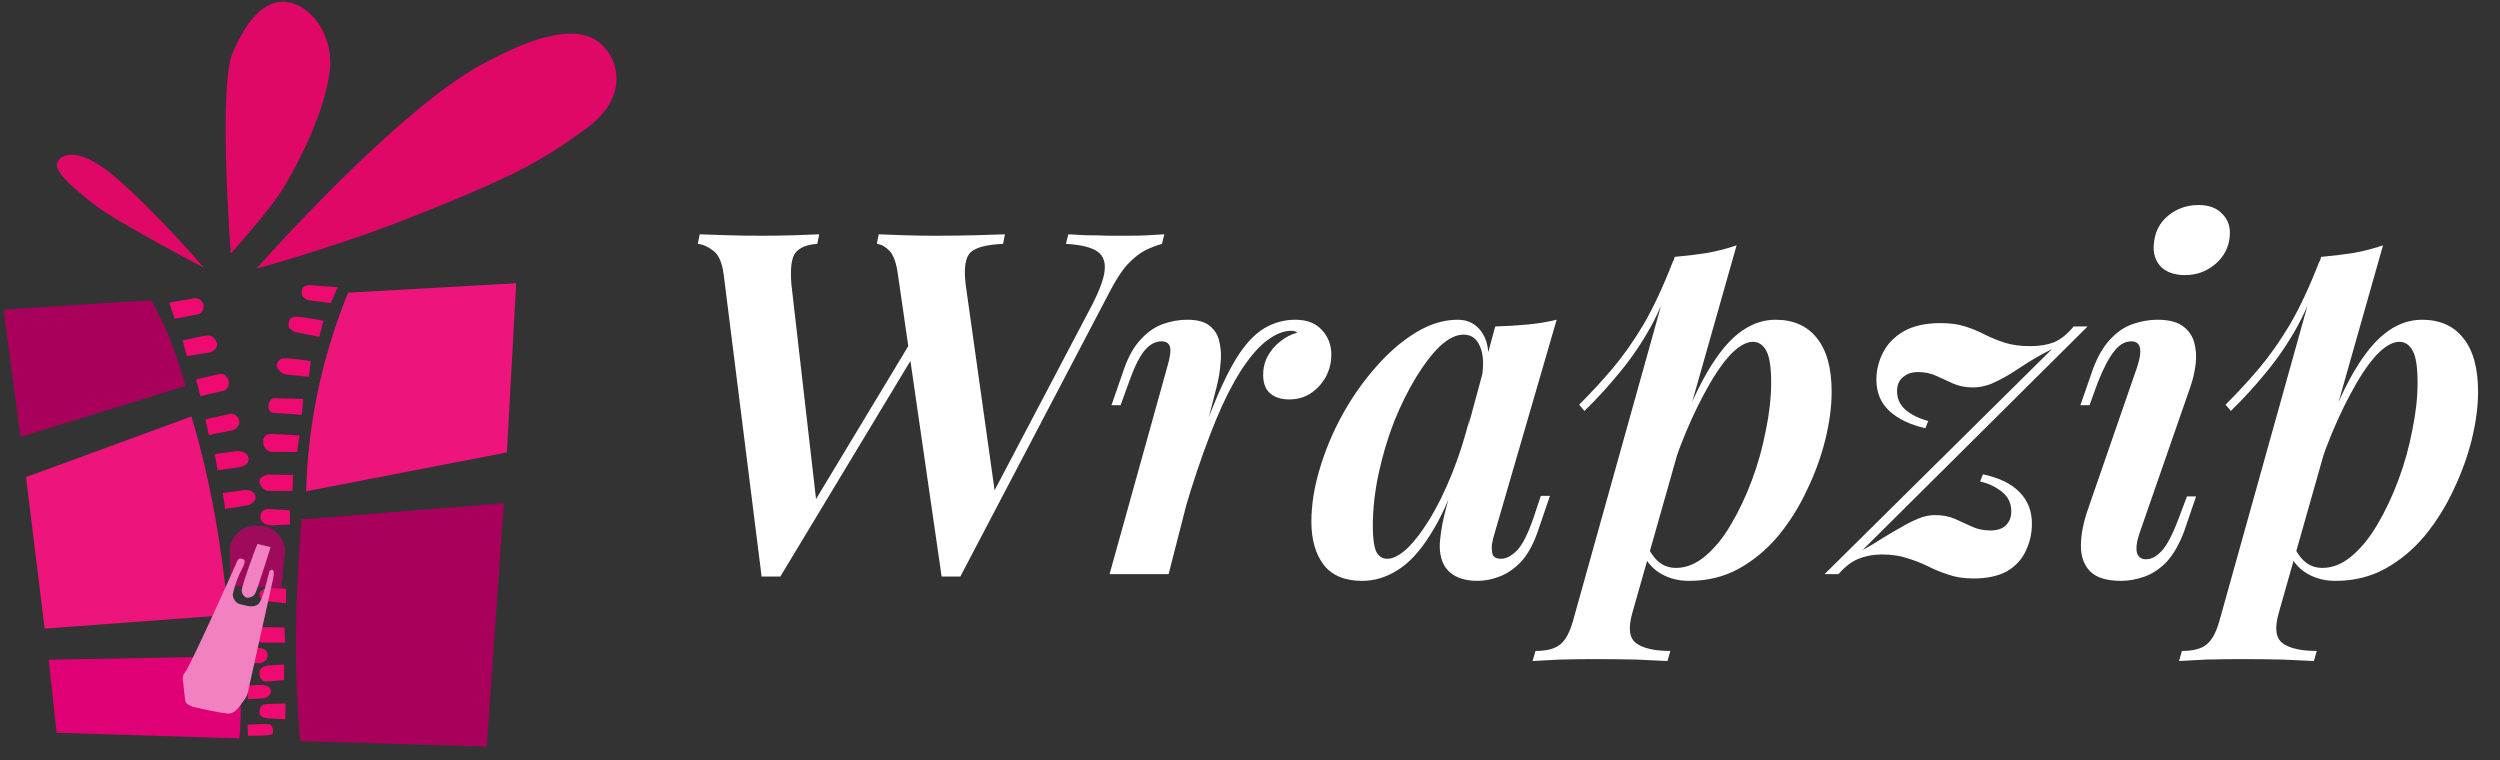 <svg width="125" height="38" viewBox="0 0 125 38" fill="none" xmlns="http://www.w3.org/2000/svg">
<rect x="0" y="0" width="125" height="38" fill="#333333" stroke="none"/>
<path fill-rule="evenodd" clip-rule="evenodd" d="M0.175 15.491L1.028 21.845L9.273 19.298C9.273 19.298 8.895 17.904 8.419 16.769C8.019 15.813 7.575 15.049 7.59 15.028C7.622 14.984 0.175 15.491 0.175 15.491Z" fill="#A9005B"/>
<path fill-rule="evenodd" clip-rule="evenodd" d="M15.307 24.563L25.344 22.621L25.809 14.162L17.405 14.633C16.099 17.845 15.399 21.155 15.307 24.563Z" fill="#ED147C"/>
<path fill-rule="evenodd" clip-rule="evenodd" d="M2.829 36.639L2.435 32.984L11.753 32.82C12.015 34.081 12.117 35.432 11.969 36.921L2.829 36.639Z" fill="#DF0075"/>
<path fill-rule="evenodd" clip-rule="evenodd" d="M24.331 37.328L15.015 37.056C14.669 33.347 14.777 29.611 15.078 25.972L25.195 25.163L24.331 37.328Z" fill="#A9005B"/>
<path fill-rule="evenodd" clip-rule="evenodd" d="M2.232 31.43L1.302 23.854L9.57 20.824C10.518 23.959 11.085 27.296 11.421 30.748L2.232 31.43Z" fill="#ED147C"/>
<path fill-rule="evenodd" clip-rule="evenodd" d="M8.463 15.133L8.734 15.937L9.958 15.704C9.958 15.704 10.248 15.541 10.166 15.223C10.084 14.906 9.745 14.908 9.745 14.908L8.463 15.133Z" fill="#EF0A71"/>
<path fill-rule="evenodd" clip-rule="evenodd" d="M9.128 17.024L9.344 17.807L10.562 17.607C10.562 17.607 10.923 17.415 10.848 17.169C10.773 16.924 10.606 16.739 10.291 16.782C9.977 16.825 9.128 17.024 9.128 17.024Z" fill="#EF0A71"/>
<path fill-rule="evenodd" clip-rule="evenodd" d="M9.804 18.973L10.019 19.805L11.243 19.52C11.243 19.52 11.484 19.372 11.436 19.089C11.389 18.806 11.199 18.683 11.037 18.695C10.876 18.708 9.804 18.973 9.804 18.973Z" fill="#EF0A71"/>
<path fill-rule="evenodd" clip-rule="evenodd" d="M10.443 21.754L10.272 20.967L11.551 20.684C11.551 20.684 11.92 20.702 11.96 21.047C12.001 21.392 11.655 21.503 11.655 21.503L10.443 21.754Z" fill="#EF0A71"/>
<path fill-rule="evenodd" clip-rule="evenodd" d="M10.876 23.518L10.741 22.701L11.806 22.561C11.806 22.561 12.353 22.507 12.425 22.912C12.492 23.293 11.93 23.362 11.93 23.362L10.876 23.518Z" fill="#EF0A71"/>
<path fill-rule="evenodd" clip-rule="evenodd" d="M11.137 24.657L11.257 25.446L12.405 25.259C12.405 25.259 12.843 25.12 12.771 24.799C12.699 24.478 12.26 24.495 12.26 24.495L11.137 24.657Z" fill="#EF0A71"/>
<path fill-rule="evenodd" clip-rule="evenodd" d="M16.173 16.038L15.959 16.84L14.775 16.609C14.775 16.609 14.375 16.476 14.426 16.185C14.478 15.893 14.569 15.849 14.818 15.839C15.067 15.828 16.173 16.038 16.173 16.038Z" fill="#EF0A71"/>
<path fill-rule="evenodd" clip-rule="evenodd" d="M13.829 18.28C13.829 18.28 13.871 17.929 14.181 17.914C14.491 17.899 15.539 18.049 15.539 18.049L15.444 18.84L14.325 18.725C14.325 18.725 13.942 18.689 13.829 18.28Z" fill="#EF0A71"/>
<path fill-rule="evenodd" clip-rule="evenodd" d="M15.091 20.738L15.16 19.947L13.707 19.912C13.707 19.912 13.496 19.898 13.43 20.241C13.364 20.584 13.658 20.645 13.658 20.645L15.091 20.738Z" fill="#EF0A71"/>
<path fill-rule="evenodd" clip-rule="evenodd" d="M14.973 21.774L14.851 22.601L13.563 22.595C13.563 22.595 13.223 22.548 13.165 22.178C13.11 21.822 13.314 21.681 13.639 21.698C13.821 21.707 14.973 21.774 14.973 21.774Z" fill="#EF0A71"/>
<path fill-rule="evenodd" clip-rule="evenodd" d="M14.624 24.548L14.647 23.747L13.421 23.73C13.421 23.73 12.989 23.801 12.975 24.049C12.961 24.298 13.248 24.539 13.364 24.541C13.479 24.543 14.624 24.548 14.624 24.548Z" fill="#EF0A71"/>
<path fill-rule="evenodd" clip-rule="evenodd" d="M14.495 25.511L14.498 26.221L13.54 26.272C13.54 26.272 13.024 26.234 13.018 25.853C13.013 25.458 13.382 25.453 13.382 25.453L14.495 25.511Z" fill="#EF0A71"/>
<path fill-rule="evenodd" clip-rule="evenodd" d="M14.305 30.159C14.305 30.159 14.288 29.5 14.308 29.453C14.327 29.406 13.408 29.413 13.408 29.413C13.408 29.413 12.95 29.454 12.971 29.744C12.992 30.035 13.346 30.068 13.346 30.068L14.305 30.159Z" fill="#EF0A71"/>
<path fill-rule="evenodd" clip-rule="evenodd" d="M14.252 32.13L14.227 31.376L13.113 31.355C13.113 31.355 12.753 31.379 12.755 31.74C12.758 32.102 13.062 32.131 13.169 32.135C13.277 32.14 14.252 32.13 14.252 32.13Z" fill="#EF0A71"/>
<path fill-rule="evenodd" clip-rule="evenodd" d="M14.203 34.005L14.206 33.22L13.318 33.286C13.318 33.286 12.935 33.341 12.973 33.69C13.011 34.039 13.178 34.067 13.312 34.072C13.445 34.078 14.203 34.005 14.203 34.005Z" fill="#EF0A71"/>
<path fill-rule="evenodd" clip-rule="evenodd" d="M12.377 34.288C12.377 34.288 12.391 34.976 12.39 34.961C12.389 34.946 13.147 34.923 13.147 34.923C13.147 34.923 13.556 34.856 13.544 34.554C13.532 34.242 13.119 34.246 12.977 34.246C12.835 34.245 12.377 34.288 12.377 34.288Z" fill="#EF0A71"/>
<path fill-rule="evenodd" clip-rule="evenodd" d="M14.279 35.18L14.259 35.966L13.397 35.918C13.397 35.918 12.984 35.9 12.978 35.638C12.972 35.377 13.055 35.219 13.312 35.201C13.569 35.184 14.279 35.18 14.279 35.18Z" fill="#EF0A71"/>
<path fill-rule="evenodd" clip-rule="evenodd" d="M12.384 36.231L12.393 36.789C12.393 36.789 13.329 36.781 13.353 36.76C13.377 36.738 13.657 36.78 13.653 36.593C13.649 36.407 13.581 36.224 13.446 36.206C13.31 36.188 12.384 36.231 12.384 36.231Z" fill="#EF0A71"/>
<path fill-rule="evenodd" clip-rule="evenodd" d="M11.965 32.396L12.951 32.393C12.951 32.393 13.359 32.395 13.379 32.733C13.402 33.106 13.003 33.159 13.003 33.159L12.07 33.173L11.965 32.396Z" fill="#EF0A71"/>
<path fill-rule="evenodd" clip-rule="evenodd" d="M16.883 14.364L16.534 15.15L15.466 15.017C15.466 15.017 15.052 14.945 15.089 14.572C15.119 14.271 15.379 14.241 15.553 14.261L16.883 14.364Z" fill="#EF0A71"/>
<path fill-rule="evenodd" clip-rule="evenodd" d="M11.513 29.28L14.069 29.419L14.257 27.441C14.257 27.441 14.085 26.344 13.007 26.288C11.605 26.215 11.502 27.389 11.502 27.389L11.513 29.28Z" fill="#9F0B5B"/>
<path fill-rule="evenodd" clip-rule="evenodd" d="M12.32 29.886C12.32 29.886 12.066 29.762 12.087 29.497C12.109 29.232 12.791 27.34 12.878 27.2L13.53 27.356C13.53 27.356 12.884 29.439 12.756 29.678C12.627 29.917 12.32 29.886 12.32 29.886Z" fill="#F281C1"/>
<path fill-rule="evenodd" clip-rule="evenodd" d="M9.848 35.39C9.848 35.39 9.294 35.304 9.259 35.025C9.2 34.56 9.164 34.162 9.164 34.162C9.164 34.162 9.059 33.831 9.242 33.63C9.501 33.346 11.791 28.221 11.791 28.221C11.791 28.221 11.888 27.889 12.027 27.927C12.166 27.966 12.382 27.921 12.08 28.488C11.778 29.055 11.638 29.715 11.638 29.715C11.638 29.715 11.636 30.125 12.039 30.219C12.442 30.312 12.69 30.39 12.918 30.201C13.147 30.013 13.432 28.661 13.472 28.569C13.512 28.476 13.789 28.34 13.652 28.959L12.463 34.302C12.463 34.302 12.406 34.753 12.229 34.974C11.98 35.283 11.786 35.721 11.353 35.676C10.919 35.632 9.848 35.39 9.848 35.39Z" fill="#F281C1"/>
<path fill-rule="evenodd" clip-rule="evenodd" d="M12.831 13.425C12.831 13.425 19.71 5.601 24.107 3.21C28.093 1.042 29.723 1.467 30.482 2.724C30.482 2.724 31.814 4.632 29.231 6.487C28.644 6.909 27.594 7.671 26.222 8.39C24.64 9.219 22.644 10.027 20.662 10.819C16.786 12.365 12.831 13.425 12.831 13.425Z" fill="#DF0866"/>
<path fill-rule="evenodd" clip-rule="evenodd" d="M11.538 12.673C11.538 12.673 10.902 4.327 11.635 2.63C12.369 0.933 13.284 -0.053 14.377 0.102C15.469 0.257 16.756 1.682 16.471 3.682C16.185 5.683 14.988 8.017 14.231 9.294C13.502 10.525 11.538 12.673 11.538 12.673Z" fill="#DF0866"/>
<path fill-rule="evenodd" clip-rule="evenodd" d="M10.192 13.383C10.192 13.383 5.969 11.177 4.804 10.29C3.638 9.403 2.887 8.705 2.844 8.279C2.801 7.852 3.688 7.055 5.808 8.892C7.928 10.73 10.192 13.383 10.192 13.383Z" fill="#DF0866"/>
<path d="M46.169 16.971L39.017 28.827H38.081L36.185 13.731C36.105 13.123 35.929 12.723 35.657 12.531C35.385 12.323 35.129 12.211 34.889 12.195L34.985 11.715C35.369 11.731 35.833 11.747 36.377 11.763C36.921 11.779 37.473 11.787 38.033 11.787C38.641 11.787 39.201 11.779 39.713 11.763C40.225 11.747 40.641 11.731 40.961 11.715L40.865 12.195C40.353 12.227 39.993 12.371 39.785 12.627C39.577 12.867 39.505 13.395 39.569 14.211L40.841 25.299L40.289 25.803L45.977 16.371L46.169 16.971ZM54.569 15.315C55.001 14.483 55.225 13.851 55.241 13.419C55.257 12.987 55.097 12.683 54.761 12.507C54.425 12.331 53.937 12.227 53.297 12.195L53.417 11.715C53.657 11.731 53.953 11.747 54.305 11.763C54.673 11.763 55.041 11.771 55.409 11.787C55.793 11.787 56.129 11.787 56.417 11.787C56.801 11.787 57.129 11.779 57.401 11.763C57.689 11.747 57.961 11.731 58.217 11.715L58.097 12.195C57.809 12.275 57.521 12.387 57.233 12.531C56.961 12.675 56.673 12.907 56.369 13.227C56.081 13.547 55.785 14.003 55.481 14.595L48.017 28.827H47.081L44.897 13.731C44.817 13.139 44.673 12.739 44.465 12.531C44.257 12.323 44.049 12.211 43.841 12.195L43.937 11.715C44.289 11.731 44.713 11.747 45.209 11.763C45.721 11.779 46.233 11.787 46.745 11.787C47.465 11.787 48.129 11.779 48.737 11.763C49.361 11.747 49.865 11.731 50.249 11.715L50.153 12.195C49.353 12.227 48.817 12.363 48.545 12.603C48.273 12.843 48.185 13.379 48.281 14.211L49.793 24.963L49.241 25.443L54.569 15.315ZM58.43 28.707H55.478L58.358 18.363C58.502 17.883 58.55 17.547 58.502 17.355C58.454 17.163 58.31 17.067 58.07 17.067C57.766 17.067 57.486 17.219 57.23 17.523C56.974 17.827 56.71 18.363 56.438 19.131L56.03 20.259H55.574L56.198 18.459C56.422 17.819 56.702 17.323 57.038 16.971C57.374 16.603 57.742 16.347 58.142 16.203C58.542 16.059 58.95 15.987 59.366 15.987C59.878 15.987 60.254 16.091 60.494 16.299C60.75 16.507 60.91 16.779 60.974 17.115C61.054 17.451 61.07 17.819 61.022 18.219C60.99 18.603 60.926 18.979 60.83 19.347L58.43 28.707ZM64.574 16.539C64.222 16.539 63.862 16.667 63.494 16.923C63.126 17.163 62.742 17.555 62.342 18.099C61.942 18.643 61.534 19.363 61.118 20.259C60.718 21.139 60.302 22.219 59.87 23.499C59.438 24.763 59.006 26.259 58.574 27.987L59.15 24.795C59.646 23.115 60.11 21.715 60.542 20.595C60.99 19.459 61.422 18.555 61.838 17.883C62.27 17.195 62.726 16.707 63.206 16.419C63.686 16.131 64.206 15.987 64.766 15.987C65.342 15.987 65.782 16.155 66.086 16.491C66.406 16.827 66.566 17.243 66.566 17.739C66.566 18.139 66.47 18.515 66.278 18.867C66.086 19.203 65.83 19.475 65.51 19.683C65.206 19.875 64.854 19.971 64.454 19.971C64.054 19.971 63.734 19.867 63.494 19.659C63.27 19.451 63.158 19.147 63.158 18.747C63.158 18.395 63.238 18.075 63.398 17.787C63.558 17.499 63.766 17.259 64.022 17.067C64.278 16.859 64.558 16.715 64.862 16.635C64.83 16.603 64.79 16.579 64.742 16.563C64.694 16.547 64.638 16.539 64.574 16.539ZM69.361 27.939C69.649 27.939 69.977 27.771 70.345 27.435C70.713 27.083 71.089 26.595 71.473 25.971C71.857 25.347 72.225 24.603 72.577 23.739C72.929 22.875 73.233 21.931 73.489 20.907L72.985 23.499C72.521 24.859 72.025 25.947 71.497 26.763C70.985 27.579 70.441 28.163 69.865 28.515C69.305 28.867 68.721 29.043 68.113 29.043C67.249 29.043 66.609 28.779 66.193 28.251C65.777 27.707 65.569 26.987 65.569 26.091C65.569 25.259 65.705 24.387 65.977 23.475C66.249 22.547 66.625 21.643 67.105 20.763C67.601 19.867 68.161 19.067 68.785 18.363C69.409 17.643 70.073 17.067 70.777 16.635C71.481 16.203 72.185 15.987 72.889 15.987C73.433 15.987 73.849 16.219 74.137 16.683C74.425 17.131 74.497 17.819 74.353 18.747L74.089 18.891C74.201 18.219 74.169 17.691 73.993 17.307C73.833 16.923 73.561 16.731 73.177 16.731C72.809 16.731 72.417 16.923 72.001 17.307C71.601 17.691 71.201 18.211 70.801 18.867C70.401 19.523 70.033 20.267 69.697 21.099C69.377 21.931 69.121 22.795 68.929 23.691C68.737 24.587 68.641 25.459 68.641 26.307C68.641 26.899 68.697 27.323 68.809 27.579C68.937 27.819 69.121 27.939 69.361 27.939ZM74.761 16.323C75.337 16.307 75.873 16.275 76.369 16.227C76.881 16.179 77.369 16.099 77.833 15.987L74.737 26.643C74.673 26.835 74.625 27.035 74.593 27.243C74.577 27.435 74.593 27.603 74.641 27.747C74.705 27.875 74.841 27.939 75.049 27.939C75.305 27.939 75.569 27.803 75.841 27.531C76.113 27.259 76.393 26.707 76.681 25.875L77.041 24.795H77.497L76.897 26.547C76.673 27.203 76.393 27.715 76.057 28.083C75.721 28.435 75.361 28.683 74.977 28.827C74.609 28.971 74.241 29.043 73.873 29.043C73.105 29.043 72.561 28.803 72.241 28.323C72.033 27.971 71.953 27.539 72.001 27.027C72.049 26.515 72.153 25.963 72.313 25.371L74.761 16.323ZM87.646 17.091C87.294 17.091 86.902 17.323 86.47 17.787C86.054 18.251 85.63 18.891 85.198 19.707C84.766 20.507 84.358 21.411 83.974 22.419C83.606 23.427 83.286 24.483 83.014 25.587L83.47 23.091C84.03 21.395 84.59 20.027 85.15 18.987C85.71 17.947 86.286 17.187 86.878 16.707C87.47 16.227 88.102 15.987 88.774 15.987C89.67 15.987 90.358 16.291 90.838 16.899C91.334 17.507 91.582 18.403 91.582 19.587C91.582 20.323 91.478 21.115 91.27 21.963C91.062 22.811 90.758 23.651 90.358 24.483C89.974 25.315 89.494 26.083 88.918 26.787C88.342 27.475 87.678 28.027 86.926 28.443C86.19 28.843 85.366 29.043 84.454 29.043C83.942 29.043 83.486 28.931 83.086 28.707C82.686 28.483 82.39 28.171 82.198 27.771L82.39 27.363C82.582 27.731 82.79 27.995 83.014 28.155C83.238 28.315 83.502 28.395 83.806 28.395C84.302 28.395 84.782 28.203 85.246 27.819C85.726 27.419 86.158 26.891 86.542 26.235C86.942 25.563 87.294 24.819 87.598 24.003C87.902 23.187 88.134 22.355 88.294 21.507C88.47 20.659 88.558 19.867 88.558 19.131C88.558 18.363 88.478 17.835 88.318 17.547C88.158 17.243 87.934 17.091 87.646 17.091ZM83.734 12.843C84.294 12.795 84.83 12.731 85.342 12.651C85.87 12.555 86.366 12.427 86.83 12.267L81.622 30.627C81.398 31.395 81.462 31.907 81.814 32.163C82.166 32.419 82.734 32.547 83.518 32.547L83.374 33.051C83.006 33.035 82.494 33.011 81.838 32.979C81.182 32.963 80.494 32.955 79.774 32.955C79.182 32.955 78.582 32.963 77.974 32.979C77.366 33.011 76.918 33.035 76.63 33.051L76.774 32.547C77.35 32.547 77.766 32.435 78.022 32.211C78.278 32.003 78.486 31.619 78.646 31.059L83.734 12.843ZM78.958 20.235C79.566 19.627 80.126 19.019 80.638 18.411C81.166 17.787 81.678 17.059 82.174 16.227C82.67 15.379 83.166 14.315 83.662 13.035L83.734 13.419C83.398 14.523 82.998 15.499 82.534 16.347C82.07 17.179 81.558 17.931 80.998 18.603C80.454 19.275 79.862 19.923 79.222 20.547L78.958 20.235ZM93.124 27.507C93.476 27.315 93.812 27.115 94.132 26.907C94.468 26.699 94.78 26.515 95.068 26.355C95.372 26.179 95.66 26.035 95.932 25.923C96.204 25.811 96.476 25.755 96.748 25.755C97.132 25.755 97.468 25.819 97.756 25.947C98.044 26.075 98.324 26.203 98.596 26.331C98.868 26.459 99.18 26.523 99.532 26.523C99.868 26.523 100.124 26.435 100.3 26.259C100.476 26.083 100.564 25.851 100.564 25.563C100.564 25.163 100.412 24.843 100.108 24.603C99.804 24.347 99.436 24.171 99.004 24.075L99.148 23.715C99.964 23.891 100.572 24.187 100.972 24.603C101.388 25.019 101.596 25.547 101.596 26.187C101.596 26.667 101.492 27.123 101.284 27.555C101.092 27.971 100.78 28.307 100.348 28.563C99.916 28.803 99.356 28.923 98.668 28.923C98.188 28.923 97.772 28.859 97.42 28.731C97.068 28.619 96.732 28.483 96.412 28.323C96.092 28.163 95.748 28.027 95.38 27.915C95.012 27.787 94.58 27.723 94.084 27.723C93.668 27.723 93.284 27.795 92.932 27.939C92.596 28.067 92.26 28.323 91.924 28.707H91.228L102.604 17.451C102.22 17.643 101.844 17.851 101.476 18.075C101.124 18.299 100.788 18.515 100.468 18.723C100.148 18.915 99.836 19.075 99.532 19.203C99.228 19.315 98.94 19.371 98.668 19.371C98.284 19.371 97.948 19.307 97.66 19.179C97.372 19.051 97.092 18.923 96.82 18.795C96.548 18.667 96.244 18.603 95.908 18.603C95.588 18.603 95.332 18.691 95.14 18.867C94.948 19.027 94.852 19.259 94.852 19.563C94.852 19.931 94.996 20.243 95.284 20.499C95.572 20.739 95.948 20.923 96.412 21.051L96.268 21.411C95.5 21.235 94.9 20.947 94.468 20.547C94.036 20.147 93.82 19.627 93.82 18.987C93.82 18.507 93.932 18.051 94.156 17.619C94.38 17.187 94.724 16.835 95.188 16.563C95.668 16.291 96.284 16.155 97.036 16.155C97.5 16.155 97.908 16.211 98.26 16.323C98.612 16.435 98.94 16.571 99.244 16.731C99.564 16.891 99.9 17.027 100.252 17.139C100.604 17.251 101.028 17.307 101.524 17.307C101.972 17.307 102.364 17.243 102.7 17.115C103.036 16.971 103.364 16.707 103.684 16.323H104.38L93.124 27.507ZM107.693 12.195C107.741 11.603 107.981 11.131 108.413 10.779C108.845 10.427 109.349 10.251 109.925 10.251C110.453 10.251 110.853 10.403 111.125 10.707C111.413 10.995 111.533 11.371 111.485 11.835C111.437 12.379 111.197 12.835 110.765 13.203C110.333 13.571 109.829 13.755 109.253 13.755C108.725 13.755 108.317 13.611 108.029 13.323C107.757 13.019 107.645 12.643 107.693 12.195ZM106.853 18.363C107.141 17.499 107.045 17.067 106.565 17.067C106.245 17.067 105.957 17.235 105.701 17.571C105.445 17.891 105.173 18.411 104.885 19.131L104.477 20.259H104.021L104.645 18.459C104.885 17.819 105.173 17.323 105.509 16.971C105.845 16.603 106.221 16.347 106.637 16.203C107.053 16.059 107.461 15.987 107.861 15.987C108.421 15.987 108.845 16.091 109.133 16.299C109.421 16.507 109.613 16.779 109.709 17.115C109.805 17.451 109.829 17.819 109.781 18.219C109.733 18.603 109.645 18.979 109.517 19.347L106.973 26.667C106.829 27.099 106.789 27.427 106.853 27.651C106.917 27.859 107.069 27.963 107.309 27.963C107.565 27.963 107.821 27.827 108.077 27.555C108.349 27.267 108.637 26.715 108.941 25.899L109.349 24.819H109.805L109.205 26.571C108.965 27.211 108.677 27.715 108.341 28.083C108.005 28.435 107.637 28.683 107.237 28.827C106.837 28.971 106.445 29.043 106.061 29.043C105.357 29.043 104.845 28.891 104.525 28.587C104.205 28.267 104.045 27.835 104.045 27.291C104.045 26.731 104.173 26.091 104.429 25.371L106.853 18.363ZM119.967 17.091C119.615 17.091 119.223 17.323 118.791 17.787C118.375 18.251 117.951 18.891 117.519 19.707C117.087 20.507 116.679 21.411 116.295 22.419C115.927 23.427 115.607 24.483 115.335 25.587L115.791 23.091C116.351 21.395 116.911 20.027 117.471 18.987C118.031 17.947 118.607 17.187 119.199 16.707C119.791 16.227 120.423 15.987 121.095 15.987C121.991 15.987 122.679 16.291 123.159 16.899C123.655 17.507 123.903 18.403 123.903 19.587C123.903 20.323 123.799 21.115 123.591 21.963C123.383 22.811 123.079 23.651 122.679 24.483C122.295 25.315 121.815 26.083 121.239 26.787C120.663 27.475 119.999 28.027 119.247 28.443C118.511 28.843 117.687 29.043 116.775 29.043C116.263 29.043 115.807 28.931 115.407 28.707C115.007 28.483 114.711 28.171 114.519 27.771L114.711 27.363C114.903 27.731 115.111 27.995 115.335 28.155C115.559 28.315 115.823 28.395 116.127 28.395C116.623 28.395 117.103 28.203 117.567 27.819C118.047 27.419 118.479 26.891 118.863 26.235C119.263 25.563 119.615 24.819 119.919 24.003C120.223 23.187 120.455 22.355 120.615 21.507C120.791 20.659 120.879 19.867 120.879 19.131C120.879 18.363 120.799 17.835 120.639 17.547C120.479 17.243 120.255 17.091 119.967 17.091ZM116.055 12.843C116.615 12.795 117.151 12.731 117.663 12.651C118.191 12.555 118.687 12.427 119.151 12.267L113.943 30.627C113.719 31.395 113.783 31.907 114.135 32.163C114.487 32.419 115.055 32.547 115.839 32.547L115.695 33.051C115.327 33.035 114.815 33.011 114.159 32.979C113.503 32.963 112.815 32.955 112.095 32.955C111.503 32.955 110.903 32.963 110.295 32.979C109.687 33.011 109.239 33.035 108.951 33.051L109.095 32.547C109.671 32.547 110.087 32.435 110.343 32.211C110.599 32.003 110.807 31.619 110.967 31.059L116.055 12.843ZM111.279 20.235C111.887 19.627 112.447 19.019 112.959 18.411C113.487 17.787 113.999 17.059 114.495 16.227C114.991 15.379 115.487 14.315 115.983 13.035L116.055 13.419C115.719 14.523 115.319 15.499 114.855 16.347C114.391 17.179 113.879 17.931 113.319 18.603C112.775 19.275 112.183 19.923 111.543 20.547L111.279 20.235Z" fill="white"/>
</svg>
